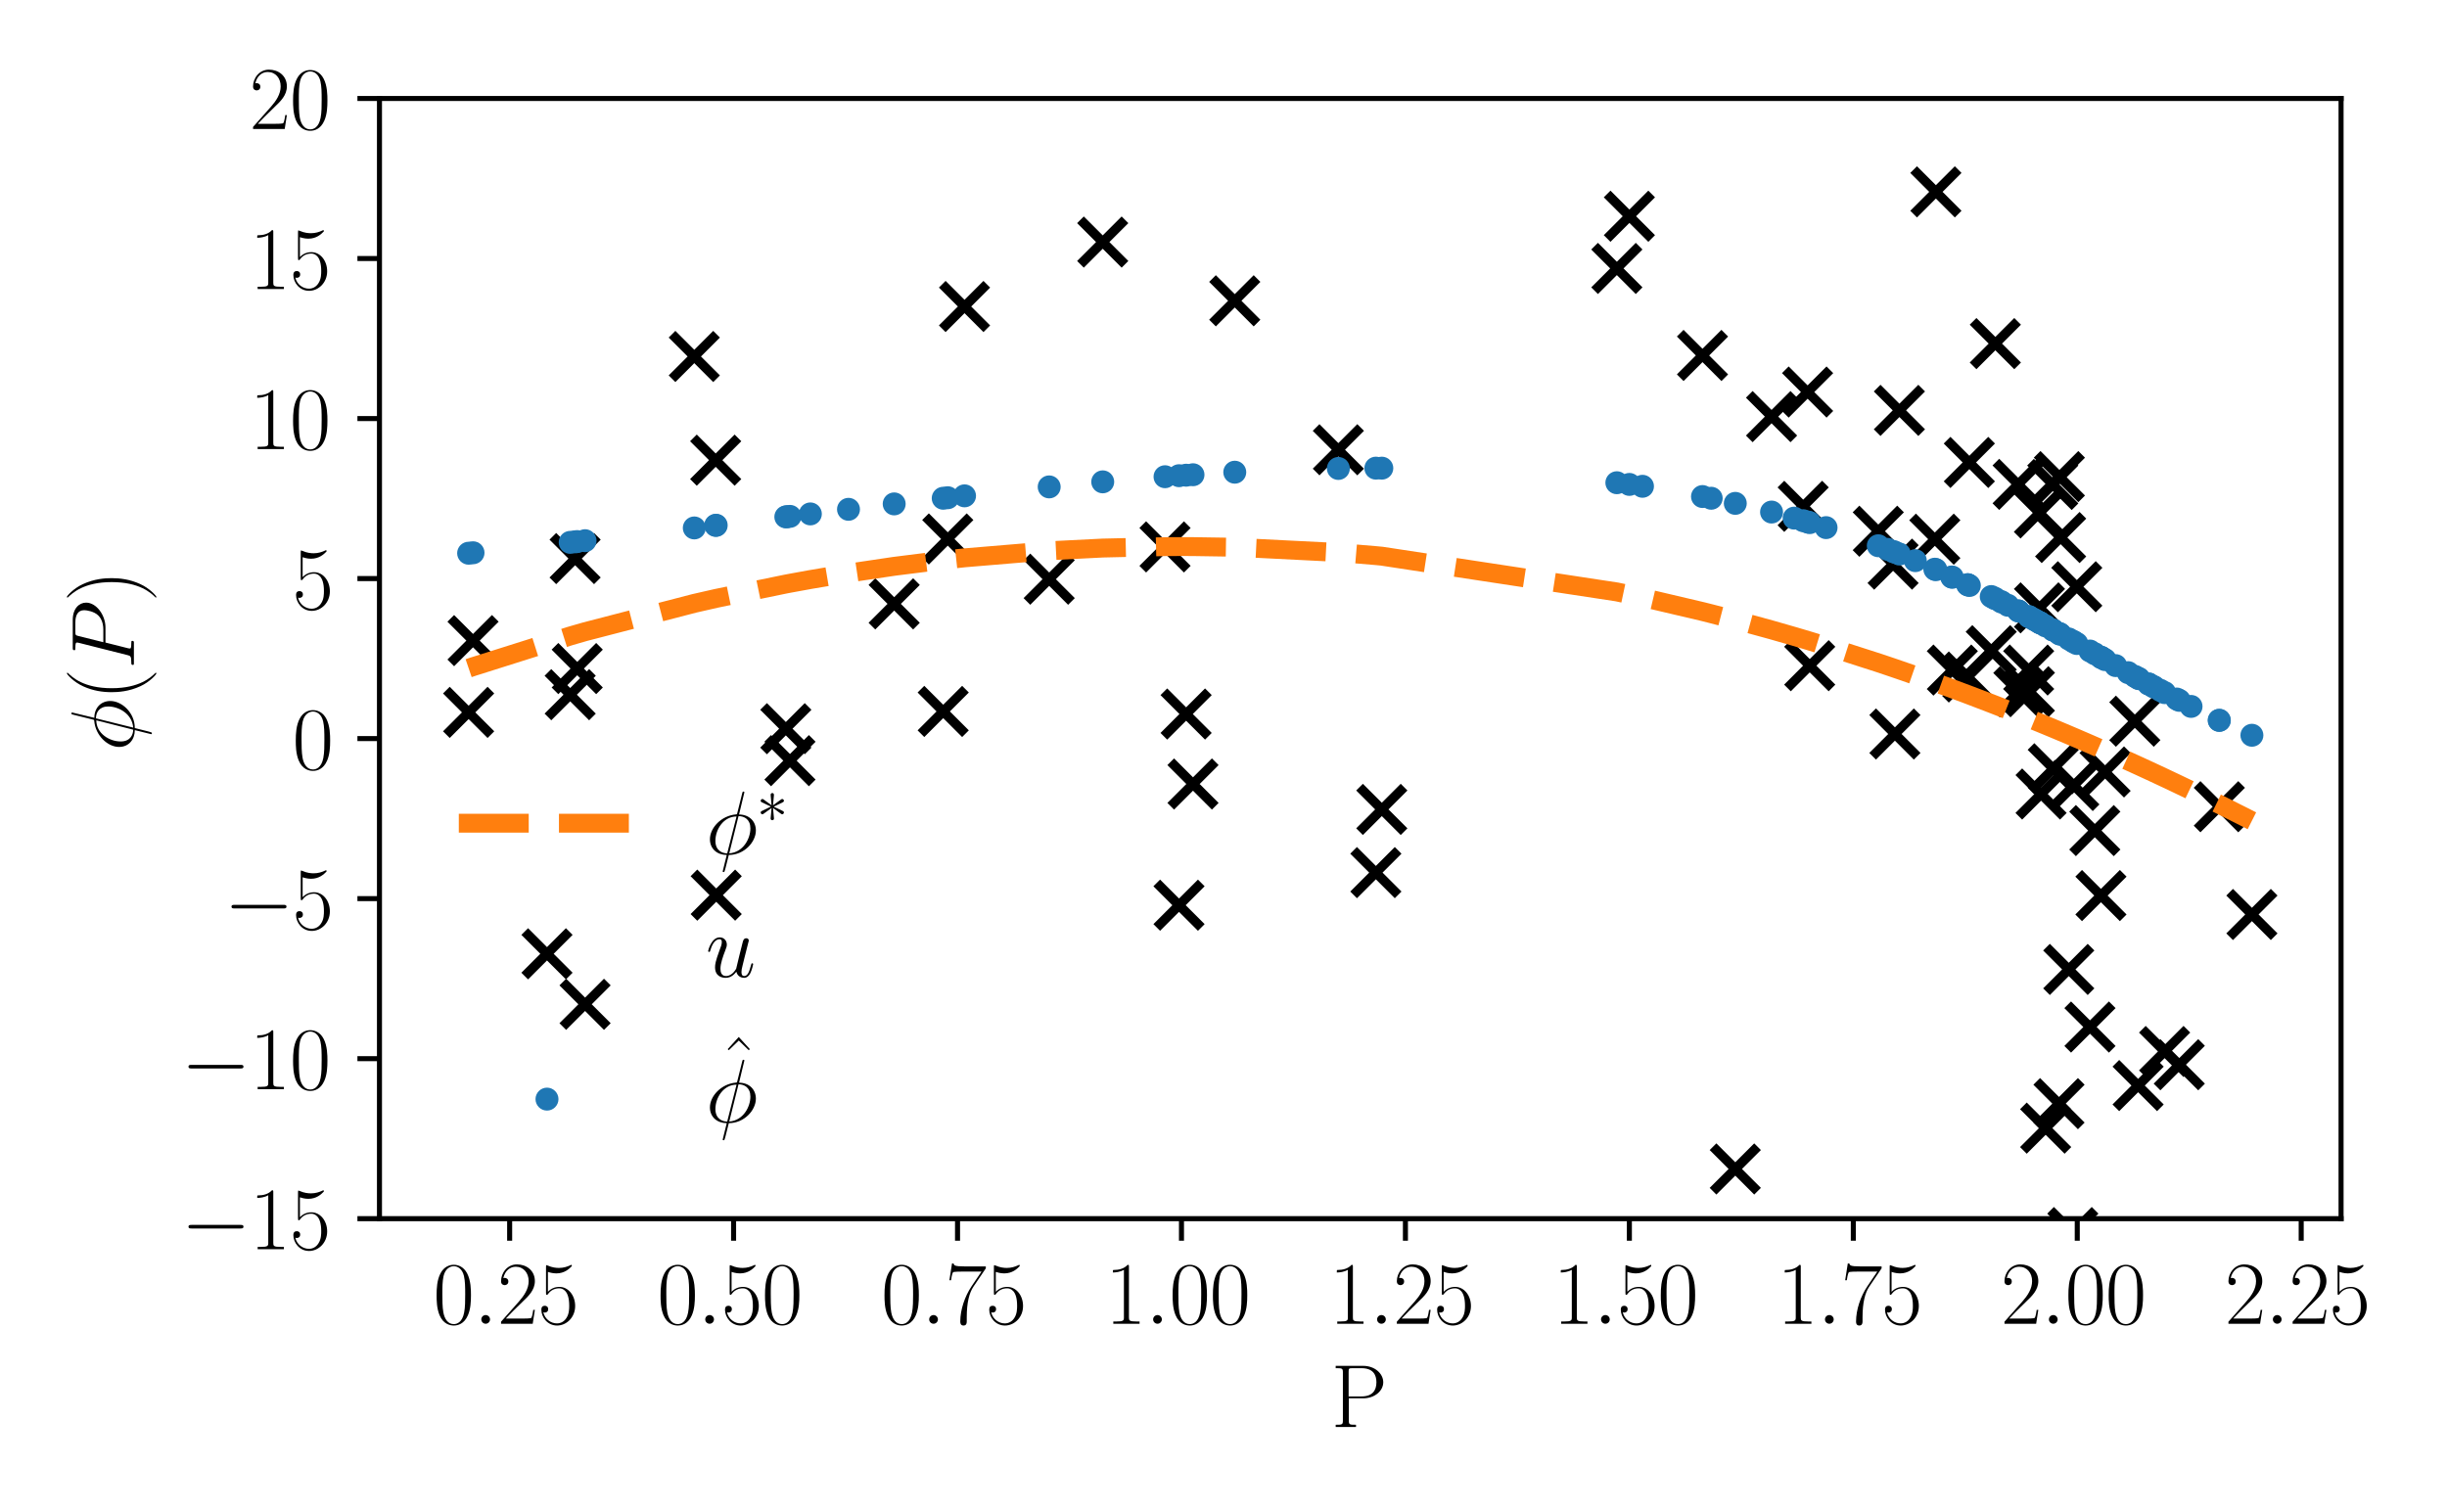 <?xml version="1.0" encoding="utf-8" standalone="no"?>
<!DOCTYPE svg PUBLIC "-//W3C//DTD SVG 1.1//EN"
  "http://www.w3.org/Graphics/SVG/1.1/DTD/svg11.dtd">
<svg xmlns:xlink="http://www.w3.org/1999/xlink" width="388.543pt" height="240.133pt" viewBox="0 0 388.543 240.133" xmlns="http://www.w3.org/2000/svg" version="1.1">
 <defs>
  <style type="text/css">*{stroke-linejoin: round; stroke-linecap: butt}</style>
 </defs>
 <g id="figure_1">
  <g id="patch_1">
   <path d="M 0 240.133 
L 388.543 240.133 
L 388.543 0 
L 0 0 
z
" style="fill: #ffffff"/>
  </g>
  <g id="axes_1">
   <g id="patch_2">
    <path d="M 60.253 193.537 
L 371.722 193.537 
L 371.722 15.643 
L 60.253 15.643 
z
" style="fill: #ffffff"/>
   </g>
   <g id="PathCollection_1">
    <defs>
     <path id="m0de2c597bb" d="M -3.536 3.536 
L 3.536 -3.536 
M -3.536 -3.536 
L 3.536 3.536 
" style="stroke: #000000; stroke-width: 1.5"/>
    </defs>
    <g clip-path="url(#pc629d5069a)">
     <use xlink:href="#m0de2c597bb" x="74.411" y="113.133" style="stroke: #000000; stroke-width: 1.5"/>
     <use xlink:href="#m0de2c597bb" x="75.11" y="101.738" style="stroke: #000000; stroke-width: 1.5"/>
     <use xlink:href="#m0de2c597bb" x="91.655" y="106.176" style="stroke: #000000; stroke-width: 1.5"/>
     <use xlink:href="#m0de2c597bb" x="92.899" y="159.492" style="stroke: #000000; stroke-width: 1.5"/>
     <use xlink:href="#m0de2c597bb" x="90.538" y="110.322" style="stroke: #000000; stroke-width: 1.5"/>
     <use xlink:href="#m0de2c597bb" x="91.319" y="88.706" style="stroke: #000000; stroke-width: 1.5"/>
     <use xlink:href="#m0de2c597bb" x="113.721" y="142.157" style="stroke: #000000; stroke-width: 1.5"/>
     <use xlink:href="#m0de2c597bb" x="110.242" y="56.611" style="stroke: #000000; stroke-width: 1.5"/>
     <use xlink:href="#m0de2c597bb" x="113.639" y="73.077" style="stroke: #000000; stroke-width: 1.5"/>
     <use xlink:href="#m0de2c597bb" x="124.776" y="115.725" style="stroke: #000000; stroke-width: 1.5"/>
     <use xlink:href="#m0de2c597bb" x="125.435" y="120.801" style="stroke: #000000; stroke-width: 1.5"/>
     <use xlink:href="#m0de2c597bb" x="125.266" y="-1" style="stroke: #000000; stroke-width: 1.5"/>
     <use xlink:href="#m0de2c597bb" x="128.942" y="-1" style="stroke: #000000; stroke-width: 1.5"/>
     <use xlink:href="#m0de2c597bb" x="134.727" y="333.674" style="stroke: #000000; stroke-width: 1.5"/>
     <use xlink:href="#m0de2c597bb" x="128.683" y="-1" style="stroke: #000000; stroke-width: 1.5"/>
     <use xlink:href="#m0de2c597bb" x="128.756" y="-1" style="stroke: #000000; stroke-width: 1.5"/>
     <use xlink:href="#m0de2c597bb" x="141.982" y="95.901" style="stroke: #000000; stroke-width: 1.5"/>
     <use xlink:href="#m0de2c597bb" x="149.766" y="112.981" style="stroke: #000000; stroke-width: 1.5"/>
     <use xlink:href="#m0de2c597bb" x="150.491" y="85.592" style="stroke: #000000; stroke-width: 1.5"/>
     <use xlink:href="#m0de2c597bb" x="153.152" y="48.676" style="stroke: #000000; stroke-width: 1.5"/>
     <use xlink:href="#m0de2c597bb" x="166.594" y="91.982" style="stroke: #000000; stroke-width: 1.5"/>
     <use xlink:href="#m0de2c597bb" x="175.095" y="38.442" style="stroke: #000000; stroke-width: 1.5"/>
     <use xlink:href="#m0de2c597bb" x="188.336" y="113.394" style="stroke: #000000; stroke-width: 1.5"/>
     <use xlink:href="#m0de2c597bb" x="189.428" y="124.509" style="stroke: #000000; stroke-width: 1.5"/>
     <use xlink:href="#m0de2c597bb" x="187.208" y="143.753" style="stroke: #000000; stroke-width: 1.5"/>
     <use xlink:href="#m0de2c597bb" x="184.987" y="86.854" style="stroke: #000000; stroke-width: 1.5"/>
     <use xlink:href="#m0de2c597bb" x="196.061" y="47.77" style="stroke: #000000; stroke-width: 1.5"/>
     <use xlink:href="#m0de2c597bb" x="219.409" y="128.542" style="stroke: #000000; stroke-width: 1.5"/>
     <use xlink:href="#m0de2c597bb" x="218.465" y="138.579" style="stroke: #000000; stroke-width: 1.5"/>
     <use xlink:href="#m0de2c597bb" x="212.509" y="71.426" style="stroke: #000000; stroke-width: 1.5"/>
     <use xlink:href="#m0de2c597bb" x="258.721" y="34.341" style="stroke: #000000; stroke-width: 1.5"/>
     <use xlink:href="#m0de2c597bb" x="270.328" y="56.449" style="stroke: #000000; stroke-width: 1.5"/>
     <use xlink:href="#m0de2c597bb" x="287.356" y="105.72" style="stroke: #000000; stroke-width: 1.5"/>
     <use xlink:href="#m0de2c597bb" x="289.948" y="414.053" style="stroke: #000000; stroke-width: 1.5"/>
     <use xlink:href="#m0de2c597bb" x="256.73" y="42.63" style="stroke: #000000; stroke-width: 1.5"/>
     <use xlink:href="#m0de2c597bb" x="275.535" y="185.642" style="stroke: #000000; stroke-width: 1.5"/>
     <use xlink:href="#m0de2c597bb" x="271.944" y="-1" style="stroke: #000000; stroke-width: 1.5"/>
     <use xlink:href="#m0de2c597bb" x="273.611" y="-1" style="stroke: #000000; stroke-width: 1.5"/>
     <use xlink:href="#m0de2c597bb" x="286.315" y="80.412" style="stroke: #000000; stroke-width: 1.5"/>
     <use xlink:href="#m0de2c597bb" x="299.734" y="249.977" style="stroke: #000000; stroke-width: 1.5"/>
     <use xlink:href="#m0de2c597bb" x="284.882" y="332.442" style="stroke: #000000; stroke-width: 1.5"/>
     <use xlink:href="#m0de2c597bb" x="268.806" y="-1" style="stroke: #000000; stroke-width: 1.5"/>
     <use xlink:href="#m0de2c597bb" x="286.546" y="-1" style="stroke: #000000; stroke-width: 1.5"/>
     <use xlink:href="#m0de2c597bb" x="300.59" y="89.589" style="stroke: #000000; stroke-width: 1.5"/>
     <use xlink:href="#m0de2c597bb" x="309.894" y="457.967" style="stroke: #000000; stroke-width: 1.5"/>
     <use xlink:href="#m0de2c597bb" x="281.294" y="66.162" style="stroke: #000000; stroke-width: 1.5"/>
     <use xlink:href="#m0de2c597bb" x="287.018" y="62.26" style="stroke: #000000; stroke-width: 1.5"/>
     <use xlink:href="#m0de2c597bb" x="300.879" y="116.566" style="stroke: #000000; stroke-width: 1.5"/>
     <use xlink:href="#m0de2c597bb" x="301.595" y="65.172" style="stroke: #000000; stroke-width: 1.5"/>
     <use xlink:href="#m0de2c597bb" x="320.558" y="109.874" style="stroke: #000000; stroke-width: 1.5"/>
     <use xlink:href="#m0de2c597bb" x="324.089" y="126.095" style="stroke: #000000; stroke-width: 1.5"/>
     <use xlink:href="#m0de2c597bb" x="322.119" y="106.405" style="stroke: #000000; stroke-width: 1.5"/>
     <use xlink:href="#m0de2c597bb" x="329.13" y="195.742" style="stroke: #000000; stroke-width: 1.5"/>
     <use xlink:href="#m0de2c597bb" x="326.935" y="175.269" style="stroke: #000000; stroke-width: 1.5"/>
     <use xlink:href="#m0de2c597bb" x="320.445" y="76.923" style="stroke: #000000; stroke-width: 1.5"/>
     <use xlink:href="#m0de2c597bb" x="323.835" y="96.533" style="stroke: #000000; stroke-width: 1.5"/>
     <use xlink:href="#m0de2c597bb" x="341.848" y="733.014" style="stroke: #000000; stroke-width: 1.5"/>
     <use xlink:href="#m0de2c597bb" x="307.387" y="30.469" style="stroke: #000000; stroke-width: 1.5"/>
     <use xlink:href="#m0de2c597bb" x="338.974" y="114.535" style="stroke: #000000; stroke-width: 1.5"/>
     <use xlink:href="#m0de2c597bb" x="341.216" y="241.714" style="stroke: #000000; stroke-width: 1.5"/>
     <use xlink:href="#m0de2c597bb" x="334.252" y="122.593" style="stroke: #000000; stroke-width: 1.5"/>
     <use xlink:href="#m0de2c597bb" x="332.622" y="131.904" style="stroke: #000000; stroke-width: 1.5"/>
     <use xlink:href="#m0de2c597bb" x="329.76" y="93.178" style="stroke: #000000; stroke-width: 1.5"/>
     <use xlink:href="#m0de2c597bb" x="333.81" y="395.576" style="stroke: #000000; stroke-width: 1.5"/>
     <use xlink:href="#m0de2c597bb" x="326.023" y="122.085" style="stroke: #000000; stroke-width: 1.5"/>
     <use xlink:href="#m0de2c597bb" x="324.817" y="179.157" style="stroke: #000000; stroke-width: 1.5"/>
     <use xlink:href="#m0de2c597bb" x="312.699" y="73.441" style="stroke: #000000; stroke-width: 1.5"/>
     <use xlink:href="#m0de2c597bb" x="333.562" y="292.959" style="stroke: #000000; stroke-width: 1.5"/>
     <use xlink:href="#m0de2c597bb" x="329.492" y="-1" style="stroke: #000000; stroke-width: 1.5"/>
     <use xlink:href="#m0de2c597bb" x="339.254" y="-1" style="stroke: #000000; stroke-width: 1.5"/>
     <use xlink:href="#m0de2c597bb" x="343.706" y="166.985" style="stroke: #000000; stroke-width: 1.5"/>
     <use xlink:href="#m0de2c597bb" x="331.145" y="-1" style="stroke: #000000; stroke-width: 1.5"/>
     <use xlink:href="#m0de2c597bb" x="327.896" y="-1" style="stroke: #000000; stroke-width: 1.5"/>
     <use xlink:href="#m0de2c597bb" x="342.095" y="311.152" style="stroke: #000000; stroke-width: 1.5"/>
     <use xlink:href="#m0de2c597bb" x="326.543" y="-1" style="stroke: #000000; stroke-width: 1.5"/>
     <use xlink:href="#m0de2c597bb" x="324.671" y="-1" style="stroke: #000000; stroke-width: 1.5"/>
     <use xlink:href="#m0de2c597bb" x="335.93" y="245.545" style="stroke: #000000; stroke-width: 1.5"/>
     <use xlink:href="#m0de2c597bb" x="307.218" y="85.628" style="stroke: #000000; stroke-width: 1.5"/>
     <use xlink:href="#m0de2c597bb" x="328.487" y="153.954" style="stroke: #000000; stroke-width: 1.5"/>
     <use xlink:href="#m0de2c597bb" x="316.177" y="103.336" style="stroke: #000000; stroke-width: 1.5"/>
     <use xlink:href="#m0de2c597bb" x="325.944" y="76.938" style="stroke: #000000; stroke-width: 1.5"/>
     <use xlink:href="#m0de2c597bb" x="339.497" y="172.396" style="stroke: #000000; stroke-width: 1.5"/>
     <use xlink:href="#m0de2c597bb" x="329.184" y="-1" style="stroke: #000000; stroke-width: 1.5"/>
     <use xlink:href="#m0de2c597bb" x="328.922" y="-1" style="stroke: #000000; stroke-width: 1.5"/>
     <use xlink:href="#m0de2c597bb" x="352.37" y="402.61" style="stroke: #000000; stroke-width: 1.5"/>
     <use xlink:href="#m0de2c597bb" x="312.448" y="107.514" style="stroke: #000000; stroke-width: 1.5"/>
     <use xlink:href="#m0de2c597bb" x="316.828" y="54.569" style="stroke: #000000; stroke-width: 1.5"/>
     <use xlink:href="#m0de2c597bb" x="339.648" y="268.655" style="stroke: #000000; stroke-width: 1.5"/>
     <use xlink:href="#m0de2c597bb" x="309.999" y="106.413" style="stroke: #000000; stroke-width: 1.5"/>
     <use xlink:href="#m0de2c597bb" x="310.711" y="-1" style="stroke: #000000; stroke-width: 1.5"/>
     <use xlink:href="#m0de2c597bb" x="326.075" y="-1" style="stroke: #000000; stroke-width: 1.5"/>
     <use xlink:href="#m0de2c597bb" x="333.595" y="142.224" style="stroke: #000000; stroke-width: 1.5"/>
     <use xlink:href="#m0de2c597bb" x="323.829" y="81.459" style="stroke: #000000; stroke-width: 1.5"/>
     <use xlink:href="#m0de2c597bb" x="331.853" y="163.104" style="stroke: #000000; stroke-width: 1.5"/>
     <use xlink:href="#m0de2c597bb" x="329.289" y="124.743" style="stroke: #000000; stroke-width: 1.5"/>
     <use xlink:href="#m0de2c597bb" x="326.997" y="75.69" style="stroke: #000000; stroke-width: 1.5"/>
     <use xlink:href="#m0de2c597bb" x="345.626" y="260.205" style="stroke: #000000; stroke-width: 1.5"/>
     <use xlink:href="#m0de2c597bb" x="320.227" y="-1" style="stroke: #000000; stroke-width: 1.5"/>
     <use xlink:href="#m0de2c597bb" x="321.485" y="-1" style="stroke: #000000; stroke-width: 1.5"/>
     <use xlink:href="#m0de2c597bb" x="346.034" y="169.087" style="stroke: #000000; stroke-width: 1.5"/>
     <use xlink:href="#m0de2c597bb" x="327.193" y="85.363" style="stroke: #000000; stroke-width: 1.5"/>
     <use xlink:href="#m0de2c597bb" x="330.043" y="-1" style="stroke: #000000; stroke-width: 1.5"/>
     <use xlink:href="#m0de2c597bb" x="350.52" y="-1" style="stroke: #000000; stroke-width: 1.5"/>
     <use xlink:href="#m0de2c597bb" x="357.565" y="145.227" style="stroke: #000000; stroke-width: 1.5"/>
     <use xlink:href="#m0de2c597bb" x="341.151" y="229.939" style="stroke: #000000; stroke-width: 1.5"/>
     <use xlink:href="#m0de2c597bb" x="322.238" y="109.85" style="stroke: #000000; stroke-width: 1.5"/>
     <use xlink:href="#m0de2c597bb" x="322.35" y="-1" style="stroke: #000000; stroke-width: 1.5"/>
     <use xlink:href="#m0de2c597bb" x="348.82" y="-1" style="stroke: #000000; stroke-width: 1.5"/>
     <use xlink:href="#m0de2c597bb" x="352.396" y="128.116" style="stroke: #000000; stroke-width: 1.5"/>
     <use xlink:href="#m0de2c597bb" x="343.01" y="197.29" style="stroke: #000000; stroke-width: 1.5"/>
     <use xlink:href="#m0de2c597bb" x="298.239" y="84.365" style="stroke: #000000; stroke-width: 1.5"/>
    </g>
   </g>
   <g id="PathCollection_2">
    <defs>
     <path id="m7c97a05c47" d="M 0 1.323 
C 0.351 1.323 0.687 1.183 0.935 0.935 
C 1.183 0.687 1.323 0.351 1.323 0 
C 1.323 -0.351 1.183 -0.687 0.935 -0.935 
C 0.687 -1.183 0.351 -1.323 0 -1.323 
C -0.351 -1.323 -0.687 -1.183 -0.935 -0.935 
C -1.183 -0.687 -1.323 -0.351 -1.323 0 
C -1.323 0.351 -1.183 0.687 -0.935 0.935 
C -0.687 1.183 -0.351 1.323 0 1.323 
z
" style="stroke: #1f77b4"/>
    </defs>
    <g clip-path="url(#pc629d5069a)">
     <use xlink:href="#m7c97a05c47" x="74.411" y="87.856" style="fill: #1f77b4; stroke: #1f77b4"/>
     <use xlink:href="#m7c97a05c47" x="75.11" y="87.785" style="fill: #1f77b4; stroke: #1f77b4"/>
     <use xlink:href="#m7c97a05c47" x="91.655" y="86.007" style="fill: #1f77b4; stroke: #1f77b4"/>
     <use xlink:href="#m7c97a05c47" x="92.899" y="85.867" style="fill: #1f77b4; stroke: #1f77b4"/>
     <use xlink:href="#m7c97a05c47" x="90.538" y="86.132" style="fill: #1f77b4; stroke: #1f77b4"/>
     <use xlink:href="#m7c97a05c47" x="91.319" y="86.045" style="fill: #1f77b4; stroke: #1f77b4"/>
     <use xlink:href="#m7c97a05c47" x="113.721" y="83.423" style="fill: #1f77b4; stroke: #1f77b4"/>
     <use xlink:href="#m7c97a05c47" x="110.242" y="83.841" style="fill: #1f77b4; stroke: #1f77b4"/>
     <use xlink:href="#m7c97a05c47" x="113.639" y="83.433" style="fill: #1f77b4; stroke: #1f77b4"/>
     <use xlink:href="#m7c97a05c47" x="124.776" y="82.086" style="fill: #1f77b4; stroke: #1f77b4"/>
     <use xlink:href="#m7c97a05c47" x="125.435" y="82.006" style="fill: #1f77b4; stroke: #1f77b4"/>
     <use xlink:href="#m7c97a05c47" x="124.945" y="82.065" style="fill: #1f77b4; stroke: #1f77b4"/>
     <use xlink:href="#m7c97a05c47" x="134.727" y="80.885" style="fill: #1f77b4; stroke: #1f77b4"/>
     <use xlink:href="#m7c97a05c47" x="128.672" y="81.614" style="fill: #1f77b4; stroke: #1f77b4"/>
     <use xlink:href="#m7c97a05c47" x="141.982" y="80.024" style="fill: #1f77b4; stroke: #1f77b4"/>
     <use xlink:href="#m7c97a05c47" x="149.766" y="79.126" style="fill: #1f77b4; stroke: #1f77b4"/>
     <use xlink:href="#m7c97a05c47" x="150.491" y="79.044" style="fill: #1f77b4; stroke: #1f77b4"/>
     <use xlink:href="#m7c97a05c47" x="153.152" y="78.745" style="fill: #1f77b4; stroke: #1f77b4"/>
     <use xlink:href="#m7c97a05c47" x="166.594" y="77.324" style="fill: #1f77b4; stroke: #1f77b4"/>
     <use xlink:href="#m7c97a05c47" x="175.095" y="76.521" style="fill: #1f77b4; stroke: #1f77b4"/>
     <use xlink:href="#m7c97a05c47" x="188.336" y="75.467" style="fill: #1f77b4; stroke: #1f77b4"/>
     <use xlink:href="#m7c97a05c47" x="189.428" y="75.393" style="fill: #1f77b4; stroke: #1f77b4"/>
     <use xlink:href="#m7c97a05c47" x="187.208" y="75.546" style="fill: #1f77b4; stroke: #1f77b4"/>
     <use xlink:href="#m7c97a05c47" x="184.987" y="75.708" style="fill: #1f77b4; stroke: #1f77b4"/>
     <use xlink:href="#m7c97a05c47" x="196.061" y="74.99" style="fill: #1f77b4; stroke: #1f77b4"/>
     <use xlink:href="#m7c97a05c47" x="219.409" y="74.347" style="fill: #1f77b4; stroke: #1f77b4"/>
     <use xlink:href="#m7c97a05c47" x="218.465" y="74.346" style="fill: #1f77b4; stroke: #1f77b4"/>
     <use xlink:href="#m7c97a05c47" x="212.509" y="74.397" style="fill: #1f77b4; stroke: #1f77b4"/>
     <use xlink:href="#m7c97a05c47" x="258.721" y="76.929" style="fill: #1f77b4; stroke: #1f77b4"/>
     <use xlink:href="#m7c97a05c47" x="270.328" y="78.854" style="fill: #1f77b4; stroke: #1f77b4"/>
     <use xlink:href="#m7c97a05c47" x="287.356" y="82.998" style="fill: #1f77b4; stroke: #1f77b4"/>
     <use xlink:href="#m7c97a05c47" x="289.948" y="83.792" style="fill: #1f77b4; stroke: #1f77b4"/>
     <use xlink:href="#m7c97a05c47" x="256.73" y="76.661" style="fill: #1f77b4; stroke: #1f77b4"/>
     <use xlink:href="#m7c97a05c47" x="275.535" y="79.939" style="fill: #1f77b4; stroke: #1f77b4"/>
     <use xlink:href="#m7c97a05c47" x="271.71" y="79.127" style="fill: #1f77b4; stroke: #1f77b4"/>
     <use xlink:href="#m7c97a05c47" x="286.315" y="82.692" style="fill: #1f77b4; stroke: #1f77b4"/>
     <use xlink:href="#m7c97a05c47" x="299.734" y="87.243" style="fill: #1f77b4; stroke: #1f77b4"/>
     <use xlink:href="#m7c97a05c47" x="284.882" y="82.283" style="fill: #1f77b4; stroke: #1f77b4"/>
     <use xlink:href="#m7c97a05c47" x="260.799" y="77.228" style="fill: #1f77b4; stroke: #1f77b4"/>
     <use xlink:href="#m7c97a05c47" x="300.59" y="87.581" style="fill: #1f77b4; stroke: #1f77b4"/>
     <use xlink:href="#m7c97a05c47" x="309.894" y="91.629" style="fill: #1f77b4; stroke: #1f77b4"/>
     <use xlink:href="#m7c97a05c47" x="281.294" y="81.319" style="fill: #1f77b4; stroke: #1f77b4"/>
     <use xlink:href="#m7c97a05c47" x="287.018" y="82.897" style="fill: #1f77b4; stroke: #1f77b4"/>
     <use xlink:href="#m7c97a05c47" x="300.879" y="87.697" style="fill: #1f77b4; stroke: #1f77b4"/>
     <use xlink:href="#m7c97a05c47" x="301.595" y="87.985" style="fill: #1f77b4; stroke: #1f77b4"/>
     <use xlink:href="#m7c97a05c47" x="320.558" y="97.057" style="fill: #1f77b4; stroke: #1f77b4"/>
     <use xlink:href="#m7c97a05c47" x="324.089" y="98.997" style="fill: #1f77b4; stroke: #1f77b4"/>
     <use xlink:href="#m7c97a05c47" x="322.119" y="97.908" style="fill: #1f77b4; stroke: #1f77b4"/>
     <use xlink:href="#m7c97a05c47" x="329.13" y="101.838" style="fill: #1f77b4; stroke: #1f77b4"/>
     <use xlink:href="#m7c97a05c47" x="326.935" y="100.594" style="fill: #1f77b4; stroke: #1f77b4"/>
     <use xlink:href="#m7c97a05c47" x="320.445" y="96.996" style="fill: #1f77b4; stroke: #1f77b4"/>
     <use xlink:href="#m7c97a05c47" x="323.835" y="98.856" style="fill: #1f77b4; stroke: #1f77b4"/>
     <use xlink:href="#m7c97a05c47" x="341.848" y="108.993" style="fill: #1f77b4; stroke: #1f77b4"/>
     <use xlink:href="#m7c97a05c47" x="307.387" y="90.47" style="fill: #1f77b4; stroke: #1f77b4"/>
     <use xlink:href="#m7c97a05c47" x="338.974" y="107.412" style="fill: #1f77b4; stroke: #1f77b4"/>
     <use xlink:href="#m7c97a05c47" x="341.216" y="108.648" style="fill: #1f77b4; stroke: #1f77b4"/>
     <use xlink:href="#m7c97a05c47" x="334.252" y="104.754" style="fill: #1f77b4; stroke: #1f77b4"/>
     <use xlink:href="#m7c97a05c47" x="332.622" y="103.827" style="fill: #1f77b4; stroke: #1f77b4"/>
     <use xlink:href="#m7c97a05c47" x="329.76" y="102.197" style="fill: #1f77b4; stroke: #1f77b4"/>
     <use xlink:href="#m7c97a05c47" x="333.81" y="104.503" style="fill: #1f77b4; stroke: #1f77b4"/>
     <use xlink:href="#m7c97a05c47" x="326.023" y="100.079" style="fill: #1f77b4; stroke: #1f77b4"/>
     <use xlink:href="#m7c97a05c47" x="324.817" y="99.403" style="fill: #1f77b4; stroke: #1f77b4"/>
     <use xlink:href="#m7c97a05c47" x="312.699" y="92.982" style="fill: #1f77b4; stroke: #1f77b4"/>
     <use xlink:href="#m7c97a05c47" x="333.562" y="104.362" style="fill: #1f77b4; stroke: #1f77b4"/>
     <use xlink:href="#m7c97a05c47" x="318.815" y="96.121" style="fill: #1f77b4; stroke: #1f77b4"/>
     <use xlink:href="#m7c97a05c47" x="343.706" y="109.995" style="fill: #1f77b4; stroke: #1f77b4"/>
     <use xlink:href="#m7c97a05c47" x="322.849" y="98.31" style="fill: #1f77b4; stroke: #1f77b4"/>
     <use xlink:href="#m7c97a05c47" x="342.095" y="109.127" style="fill: #1f77b4; stroke: #1f77b4"/>
     <use xlink:href="#m7c97a05c47" x="304.121" y="89.036" style="fill: #1f77b4; stroke: #1f77b4"/>
     <use xlink:href="#m7c97a05c47" x="335.93" y="105.704" style="fill: #1f77b4; stroke: #1f77b4"/>
     <use xlink:href="#m7c97a05c47" x="307.218" y="90.394" style="fill: #1f77b4; stroke: #1f77b4"/>
     <use xlink:href="#m7c97a05c47" x="328.487" y="101.473" style="fill: #1f77b4; stroke: #1f77b4"/>
     <use xlink:href="#m7c97a05c47" x="316.177" y="94.738" style="fill: #1f77b4; stroke: #1f77b4"/>
     <use xlink:href="#m7c97a05c47" x="325.944" y="100.035" style="fill: #1f77b4; stroke: #1f77b4"/>
     <use xlink:href="#m7c97a05c47" x="339.497" y="107.702" style="fill: #1f77b4; stroke: #1f77b4"/>
     <use xlink:href="#m7c97a05c47" x="317.91" y="95.642" style="fill: #1f77b4; stroke: #1f77b4"/>
     <use xlink:href="#m7c97a05c47" x="352.37" y="114.389" style="fill: #1f77b4; stroke: #1f77b4"/>
     <use xlink:href="#m7c97a05c47" x="312.448" y="92.858" style="fill: #1f77b4; stroke: #1f77b4"/>
     <use xlink:href="#m7c97a05c47" x="316.828" y="95.075" style="fill: #1f77b4; stroke: #1f77b4"/>
     <use xlink:href="#m7c97a05c47" x="339.648" y="107.785" style="fill: #1f77b4; stroke: #1f77b4"/>
     <use xlink:href="#m7c97a05c47" x="309.999" y="91.678" style="fill: #1f77b4; stroke: #1f77b4"/>
     <use xlink:href="#m7c97a05c47" x="312.435" y="92.852" style="fill: #1f77b4; stroke: #1f77b4"/>
     <use xlink:href="#m7c97a05c47" x="333.595" y="104.381" style="fill: #1f77b4; stroke: #1f77b4"/>
     <use xlink:href="#m7c97a05c47" x="323.829" y="98.853" style="fill: #1f77b4; stroke: #1f77b4"/>
     <use xlink:href="#m7c97a05c47" x="331.853" y="103.389" style="fill: #1f77b4; stroke: #1f77b4"/>
     <use xlink:href="#m7c97a05c47" x="329.289" y="101.928" style="fill: #1f77b4; stroke: #1f77b4"/>
     <use xlink:href="#m7c97a05c47" x="326.997" y="100.629" style="fill: #1f77b4; stroke: #1f77b4"/>
     <use xlink:href="#m7c97a05c47" x="345.626" y="111.01" style="fill: #1f77b4; stroke: #1f77b4"/>
     <use xlink:href="#m7c97a05c47" x="317.632" y="95.495" style="fill: #1f77b4; stroke: #1f77b4"/>
     <use xlink:href="#m7c97a05c47" x="346.034" y="111.223" style="fill: #1f77b4; stroke: #1f77b4"/>
     <use xlink:href="#m7c97a05c47" x="327.193" y="100.74" style="fill: #1f77b4; stroke: #1f77b4"/>
     <use xlink:href="#m7c97a05c47" x="337.917" y="106.822" style="fill: #1f77b4; stroke: #1f77b4"/>
     <use xlink:href="#m7c97a05c47" x="347.903" y="112.185" style="fill: #1f77b4; stroke: #1f77b4"/>
     <use xlink:href="#m7c97a05c47" x="357.565" y="116.766" style="fill: #1f77b4; stroke: #1f77b4"/>
     <use xlink:href="#m7c97a05c47" x="341.151" y="108.613" style="fill: #1f77b4; stroke: #1f77b4"/>
     <use xlink:href="#m7c97a05c47" x="322.238" y="97.973" style="fill: #1f77b4; stroke: #1f77b4"/>
     <use xlink:href="#m7c97a05c47" x="323.28" y="98.548" style="fill: #1f77b4; stroke: #1f77b4"/>
     <use xlink:href="#m7c97a05c47" x="352.396" y="114.402" style="fill: #1f77b4; stroke: #1f77b4"/>
     <use xlink:href="#m7c97a05c47" x="343.01" y="109.621" style="fill: #1f77b4; stroke: #1f77b4"/>
     <use xlink:href="#m7c97a05c47" x="298.239" y="86.668" style="fill: #1f77b4; stroke: #1f77b4"/>
     <use xlink:href="#m7c97a05c47" x="316.67" y="94.993" style="fill: #1f77b4; stroke: #1f77b4"/>
    </g>
   </g>
   <g id="matplotlib.axis_1">
    <g id="xtick_1">
     <g id="line2d_1">
      <defs>
       <path id="m8e0271fda7" d="M 0 0 
L 0 3.5 
" style="stroke: #000000; stroke-width: 0.8"/>
      </defs>
      <g>
       <use xlink:href="#m8e0271fda7" x="80.923" y="193.537" style="stroke: #000000; stroke-width: 0.8"/>
      </g>
     </g>
     <g id="text_1">
      <!-- $\mathdefault{0.25}$ -->
      <g transform="translate(68.784 210.223) scale(0.14 -0.14)">
       <defs>
        <path id="CMR17-30" d="M 2688 2025 
C 2688 2416 2682 3080 2413 3591 
C 2176 4039 1798 4198 1466 4198 
C 1158 4198 768 4058 525 3597 
C 269 3118 243 2524 243 2025 
C 243 1661 250 1106 448 619 
C 723 -39 1216 -128 1466 -128 
C 1760 -128 2208 -7 2470 600 
C 2662 1042 2688 1559 2688 2025 
z
M 1466 -26 
C 1056 -26 813 325 723 812 
C 653 1188 653 1738 653 2096 
C 653 2588 653 2997 736 3387 
C 858 3929 1216 4096 1466 4096 
C 1728 4096 2067 3923 2189 3400 
C 2272 3036 2278 2607 2278 2096 
C 2278 1680 2278 1169 2202 792 
C 2067 95 1690 -26 1466 -26 
z
" transform="scale(0.016)"/>
        <path id="CMMI12-3a" d="M 1178 307 
C 1178 492 1024 619 870 619 
C 685 619 557 466 557 313 
C 557 128 710 0 864 0 
C 1050 0 1178 153 1178 307 
z
" transform="scale(0.016)"/>
        <path id="CMR17-32" d="M 2669 989 
L 2554 989 
C 2490 536 2438 459 2413 420 
C 2381 369 1920 369 1830 369 
L 602 369 
C 832 619 1280 1072 1824 1597 
C 2214 1967 2669 2402 2669 3035 
C 2669 3790 2067 4224 1395 4224 
C 691 4224 262 3604 262 3030 
C 262 2780 448 2748 525 2748 
C 589 2748 781 2787 781 3010 
C 781 3207 614 3264 525 3264 
C 486 3264 448 3258 422 3245 
C 544 3790 915 4058 1306 4058 
C 1862 4058 2227 3617 2227 3035 
C 2227 2479 1901 2000 1536 1584 
L 262 146 
L 262 0 
L 2515 0 
L 2669 989 
z
" transform="scale(0.016)"/>
        <path id="CMR17-35" d="M 730 3692 
C 794 3666 1056 3584 1325 3584 
C 1920 3584 2246 3911 2432 4100 
C 2432 4157 2432 4192 2394 4192 
C 2387 4192 2374 4192 2323 4163 
C 2099 4058 1837 3973 1517 3973 
C 1325 3973 1037 3999 723 4139 
C 653 4171 640 4171 634 4171 
C 602 4171 595 4164 595 4037 
L 595 2203 
C 595 2089 595 2057 659 2057 
C 691 2057 704 2070 736 2114 
C 941 2401 1222 2522 1542 2522 
C 1766 2522 2246 2382 2246 1289 
C 2246 1085 2246 715 2054 421 
C 1894 159 1645 25 1370 25 
C 947 25 518 320 403 814 
C 429 807 480 795 506 795 
C 589 795 749 840 749 1038 
C 749 1210 627 1280 506 1280 
C 358 1280 262 1190 262 1011 
C 262 454 704 -128 1382 -128 
C 2042 -128 2669 440 2669 1264 
C 2669 2030 2170 2624 1549 2624 
C 1222 2624 947 2503 730 2274 
L 730 3692 
z
" transform="scale(0.016)"/>
       </defs>
       <use xlink:href="#CMR17-30" transform="scale(0.996)"/>
       <use xlink:href="#CMMI12-3a" transform="translate(45.69 0) scale(0.996)"/>
       <use xlink:href="#CMR17-32" transform="translate(72.788 0) scale(0.996)"/>
       <use xlink:href="#CMR17-35" transform="translate(118.478 0) scale(0.996)"/>
      </g>
     </g>
    </g>
    <g id="xtick_2">
     <g id="line2d_2">
      <g>
       <use xlink:href="#m8e0271fda7" x="116.482" y="193.537" style="stroke: #000000; stroke-width: 0.8"/>
      </g>
     </g>
     <g id="text_2">
      <!-- $\mathdefault{0.50}$ -->
      <g transform="translate(104.342 210.223) scale(0.14 -0.14)">
       <use xlink:href="#CMR17-30" transform="scale(0.996)"/>
       <use xlink:href="#CMMI12-3a" transform="translate(45.69 0) scale(0.996)"/>
       <use xlink:href="#CMR17-35" transform="translate(72.788 0) scale(0.996)"/>
       <use xlink:href="#CMR17-30" transform="translate(118.478 0) scale(0.996)"/>
      </g>
     </g>
    </g>
    <g id="xtick_3">
     <g id="line2d_3">
      <g>
       <use xlink:href="#m8e0271fda7" x="152.041" y="193.537" style="stroke: #000000; stroke-width: 0.8"/>
      </g>
     </g>
     <g id="text_3">
      <!-- $\mathdefault{0.75}$ -->
      <g transform="translate(139.901 210.223) scale(0.14 -0.14)">
       <defs>
        <path id="CMR17-37" d="M 2886 3941 
L 2886 4081 
L 1382 4081 
C 634 4081 621 4165 595 4288 
L 480 4288 
L 294 3094 
L 410 3094 
C 429 3215 474 3540 550 3661 
C 589 3712 1062 3712 1171 3712 
L 2579 3712 
L 1869 2661 
C 1395 1954 1069 999 1069 165 
C 1069 89 1069 -128 1299 -128 
C 1530 -128 1530 89 1530 171 
L 1530 465 
C 1530 1508 1709 2196 2003 2636 
L 2886 3941 
z
" transform="scale(0.016)"/>
       </defs>
       <use xlink:href="#CMR17-30" transform="scale(0.996)"/>
       <use xlink:href="#CMMI12-3a" transform="translate(45.69 0) scale(0.996)"/>
       <use xlink:href="#CMR17-37" transform="translate(72.788 0) scale(0.996)"/>
       <use xlink:href="#CMR17-35" transform="translate(118.478 0) scale(0.996)"/>
      </g>
     </g>
    </g>
    <g id="xtick_4">
     <g id="line2d_4">
      <g>
       <use xlink:href="#m8e0271fda7" x="187.599" y="193.537" style="stroke: #000000; stroke-width: 0.8"/>
      </g>
     </g>
     <g id="text_4">
      <!-- $\mathdefault{1.00}$ -->
      <g transform="translate(175.46 210.223) scale(0.14 -0.14)">
       <defs>
        <path id="CMR17-31" d="M 1702 4058 
C 1702 4192 1696 4192 1606 4192 
C 1357 3916 979 3827 621 3827 
C 602 3827 570 3827 563 3808 
C 557 3795 557 3782 557 3648 
C 755 3648 1088 3686 1344 3839 
L 1344 461 
C 1344 236 1331 160 781 160 
L 589 160 
L 589 0 
C 896 0 1216 0 1523 0 
C 1830 0 2150 0 2458 0 
L 2458 160 
L 2266 160 
C 1715 160 1702 230 1702 458 
L 1702 4058 
z
" transform="scale(0.016)"/>
       </defs>
       <use xlink:href="#CMR17-31" transform="scale(0.996)"/>
       <use xlink:href="#CMMI12-3a" transform="translate(45.69 0) scale(0.996)"/>
       <use xlink:href="#CMR17-30" transform="translate(72.788 0) scale(0.996)"/>
       <use xlink:href="#CMR17-30" transform="translate(118.478 0) scale(0.996)"/>
      </g>
     </g>
    </g>
    <g id="xtick_5">
     <g id="line2d_5">
      <g>
       <use xlink:href="#m8e0271fda7" x="223.158" y="193.537" style="stroke: #000000; stroke-width: 0.8"/>
      </g>
     </g>
     <g id="text_5">
      <!-- $\mathdefault{1.25}$ -->
      <g transform="translate(211.019 210.223) scale(0.14 -0.14)">
       <use xlink:href="#CMR17-31" transform="scale(0.996)"/>
       <use xlink:href="#CMMI12-3a" transform="translate(45.69 0) scale(0.996)"/>
       <use xlink:href="#CMR17-32" transform="translate(72.788 0) scale(0.996)"/>
       <use xlink:href="#CMR17-35" transform="translate(118.478 0) scale(0.996)"/>
      </g>
     </g>
    </g>
    <g id="xtick_6">
     <g id="line2d_6">
      <g>
       <use xlink:href="#m8e0271fda7" x="258.717" y="193.537" style="stroke: #000000; stroke-width: 0.8"/>
      </g>
     </g>
     <g id="text_6">
      <!-- $\mathdefault{1.50}$ -->
      <g transform="translate(246.577 210.223) scale(0.14 -0.14)">
       <use xlink:href="#CMR17-31" transform="scale(0.996)"/>
       <use xlink:href="#CMMI12-3a" transform="translate(45.69 0) scale(0.996)"/>
       <use xlink:href="#CMR17-35" transform="translate(72.788 0) scale(0.996)"/>
       <use xlink:href="#CMR17-30" transform="translate(118.478 0) scale(0.996)"/>
      </g>
     </g>
    </g>
    <g id="xtick_7">
     <g id="line2d_7">
      <g>
       <use xlink:href="#m8e0271fda7" x="294.276" y="193.537" style="stroke: #000000; stroke-width: 0.8"/>
      </g>
     </g>
     <g id="text_7">
      <!-- $\mathdefault{1.75}$ -->
      <g transform="translate(282.136 210.223) scale(0.14 -0.14)">
       <use xlink:href="#CMR17-31" transform="scale(0.996)"/>
       <use xlink:href="#CMMI12-3a" transform="translate(45.69 0) scale(0.996)"/>
       <use xlink:href="#CMR17-37" transform="translate(72.788 0) scale(0.996)"/>
       <use xlink:href="#CMR17-35" transform="translate(118.478 0) scale(0.996)"/>
      </g>
     </g>
    </g>
    <g id="xtick_8">
     <g id="line2d_8">
      <g>
       <use xlink:href="#m8e0271fda7" x="329.834" y="193.537" style="stroke: #000000; stroke-width: 0.8"/>
      </g>
     </g>
     <g id="text_8">
      <!-- $\mathdefault{2.00}$ -->
      <g transform="translate(317.695 210.223) scale(0.14 -0.14)">
       <use xlink:href="#CMR17-32" transform="scale(0.996)"/>
       <use xlink:href="#CMMI12-3a" transform="translate(45.69 0) scale(0.996)"/>
       <use xlink:href="#CMR17-30" transform="translate(72.788 0) scale(0.996)"/>
       <use xlink:href="#CMR17-30" transform="translate(118.478 0) scale(0.996)"/>
      </g>
     </g>
    </g>
    <g id="xtick_9">
     <g id="line2d_9">
      <g>
       <use xlink:href="#m8e0271fda7" x="365.393" y="193.537" style="stroke: #000000; stroke-width: 0.8"/>
      </g>
     </g>
     <g id="text_9">
      <!-- $\mathdefault{2.25}$ -->
      <g transform="translate(353.254 210.223) scale(0.14 -0.14)">
       <use xlink:href="#CMR17-32" transform="scale(0.996)"/>
       <use xlink:href="#CMMI12-3a" transform="translate(45.69 0) scale(0.996)"/>
       <use xlink:href="#CMR17-32" transform="translate(72.788 0) scale(0.996)"/>
       <use xlink:href="#CMR17-35" transform="translate(118.478 0) scale(0.996)"/>
      </g>
     </g>
    </g>
    <g id="text_10">
     <!-- P -->
     <g transform="translate(211.342 226.621) scale(0.14 -0.14)">
      <defs>
       <path id="CMR17-50" d="M 1267 2042 
L 2291 2042 
C 3117 2042 3718 2578 3718 3184 
C 3718 3791 3130 4352 2291 4352 
L 333 4352 
L 333 4186 
C 774 4186 845 4186 845 3899 
L 845 446 
C 845 160 774 160 333 160 
L 333 0 
C 518 0 858 0 1056 0 
C 1254 0 1594 0 1779 0 
L 1779 160 
C 1338 160 1267 160 1267 446 
L 1267 2042 
z
M 1254 2176 
L 1254 3938 
C 1254 4155 1267 4186 1523 4186 
L 2170 4186 
C 2995 4186 3232 3714 3232 3184 
C 3232 2604 2950 2176 2170 2176 
L 1254 2176 
z
" transform="scale(0.016)"/>
      </defs>
      <use xlink:href="#CMR17-50" transform="scale(0.996)"/>
     </g>
    </g>
   </g>
   <g id="matplotlib.axis_2">
    <g id="ytick_1">
     <g id="line2d_10">
      <defs>
       <path id="m198fa7b335" d="M 0 0 
L -3.5 0 
" style="stroke: #000000; stroke-width: 0.8"/>
      </defs>
      <g>
       <use xlink:href="#m198fa7b335" x="60.253" y="193.537" style="stroke: #000000; stroke-width: 0.8"/>
      </g>
     </g>
     <g id="text_11">
      <!-- $\mathdefault{−15}$ -->
      <g transform="translate(28.748 198.38) scale(0.14 -0.14)">
       <defs>
        <path id="CMSY10-0" d="M 4218 1472 
C 4326 1472 4442 1472 4442 1600 
C 4442 1728 4326 1728 4218 1728 
L 755 1728 
C 646 1728 531 1728 531 1600 
C 531 1472 646 1472 755 1472 
L 4218 1472 
z
" transform="scale(0.016)"/>
       </defs>
       <use xlink:href="#CMSY10-0" transform="scale(0.996)"/>
       <use xlink:href="#CMR17-31" transform="translate(77.487 0) scale(0.996)"/>
       <use xlink:href="#CMR17-35" transform="translate(123.178 0) scale(0.996)"/>
      </g>
     </g>
    </g>
    <g id="ytick_2">
     <g id="line2d_11">
      <g>
       <use xlink:href="#m198fa7b335" x="60.253" y="168.124" style="stroke: #000000; stroke-width: 0.8"/>
      </g>
     </g>
     <g id="text_12">
      <!-- $\mathdefault{−10}$ -->
      <g transform="translate(28.748 172.966) scale(0.14 -0.14)">
       <use xlink:href="#CMSY10-0" transform="scale(0.996)"/>
       <use xlink:href="#CMR17-31" transform="translate(77.487 0) scale(0.996)"/>
       <use xlink:href="#CMR17-30" transform="translate(123.178 0) scale(0.996)"/>
      </g>
     </g>
    </g>
    <g id="ytick_3">
     <g id="line2d_12">
      <g>
       <use xlink:href="#m198fa7b335" x="60.253" y="142.71" style="stroke: #000000; stroke-width: 0.8"/>
      </g>
     </g>
     <g id="text_13">
      <!-- $\mathdefault{−5}$ -->
      <g transform="translate(35.576 147.553) scale(0.14 -0.14)">
       <use xlink:href="#CMSY10-0" transform="scale(0.996)"/>
       <use xlink:href="#CMR17-35" transform="translate(77.487 0) scale(0.996)"/>
      </g>
     </g>
    </g>
    <g id="ytick_4">
     <g id="line2d_13">
      <g>
       <use xlink:href="#m198fa7b335" x="60.253" y="117.297" style="stroke: #000000; stroke-width: 0.8"/>
      </g>
     </g>
     <g id="text_14">
      <!-- $\mathdefault{0}$ -->
      <g transform="translate(46.424 122.14) scale(0.14 -0.14)">
       <use xlink:href="#CMR17-30" transform="scale(0.996)"/>
      </g>
     </g>
    </g>
    <g id="ytick_5">
     <g id="line2d_14">
      <g>
       <use xlink:href="#m198fa7b335" x="60.253" y="91.883" style="stroke: #000000; stroke-width: 0.8"/>
      </g>
     </g>
     <g id="text_15">
      <!-- $\mathdefault{5}$ -->
      <g transform="translate(46.424 96.726) scale(0.14 -0.14)">
       <use xlink:href="#CMR17-35" transform="scale(0.996)"/>
      </g>
     </g>
    </g>
    <g id="ytick_6">
     <g id="line2d_15">
      <g>
       <use xlink:href="#m198fa7b335" x="60.253" y="66.47" style="stroke: #000000; stroke-width: 0.8"/>
      </g>
     </g>
     <g id="text_16">
      <!-- $\mathdefault{10}$ -->
      <g transform="translate(39.596 71.313) scale(0.14 -0.14)">
       <use xlink:href="#CMR17-31" transform="scale(0.996)"/>
       <use xlink:href="#CMR17-30" transform="translate(45.69 0) scale(0.996)"/>
      </g>
     </g>
    </g>
    <g id="ytick_7">
     <g id="line2d_16">
      <g>
       <use xlink:href="#m198fa7b335" x="60.253" y="41.056" style="stroke: #000000; stroke-width: 0.8"/>
      </g>
     </g>
     <g id="text_17">
      <!-- $\mathdefault{15}$ -->
      <g transform="translate(39.596 45.899) scale(0.14 -0.14)">
       <use xlink:href="#CMR17-31" transform="scale(0.996)"/>
       <use xlink:href="#CMR17-35" transform="translate(45.69 0) scale(0.996)"/>
      </g>
     </g>
    </g>
    <g id="ytick_8">
     <g id="line2d_17">
      <g>
       <use xlink:href="#m198fa7b335" x="60.253" y="15.643" style="stroke: #000000; stroke-width: 0.8"/>
      </g>
     </g>
     <g id="text_18">
      <!-- $\mathdefault{20}$ -->
      <g transform="translate(39.596 20.486) scale(0.14 -0.14)">
       <use xlink:href="#CMR17-32" transform="scale(0.996)"/>
       <use xlink:href="#CMR17-30" transform="translate(45.69 0) scale(0.996)"/>
      </g>
     </g>
    </g>
    <g id="text_19">
     <!-- $\phi(P)$ -->
     <g transform="translate(21.261 119.292) rotate(-90) scale(0.14 -0.14)">
      <defs>
       <path id="CMMI12-1e" d="M 2752 4390 
C 2752 4448 2707 4448 2688 4448 
C 2630 4448 2624 4435 2598 4326 
L 2253 2939 
C 2234 2856 2227 2849 2221 2843 
C 2214 2830 2170 2824 2157 2824 
C 1107 2734 301 1864 301 1057 
C 301 361 832 -64 1498 -64 
C 1446 -261 1402 -463 1350 -659 
C 1261 -995 1210 -1204 1210 -1229 
C 1210 -1241 1210 -1280 1274 -1280 
C 1293 -1280 1318 -1280 1331 -1254 
C 1344 -1241 1382 -1089 1408 -1008 
L 1645 -64 
C 2739 -64 3571 854 3571 1680 
C 3571 2343 3085 2816 2374 2816 
L 2752 4390 
z
M 2336 2701 
C 2758 2701 3181 2463 3181 1828 
C 3181 1097 2675 128 1677 50 
L 2336 2701 
z
M 1530 50 
C 1216 50 691 220 691 938 
C 691 1761 1274 2676 2195 2676 
L 1530 50 
z
" transform="scale(0.016)"/>
       <path id="CMR17-28" d="M 1958 -1561 
C 1958 -1555 1958 -1542 1939 -1523 
C 1645 -1224 858 -407 858 1581 
C 858 3569 1632 4379 1946 4697 
C 1946 4704 1958 4717 1958 4736 
C 1958 4755 1939 4768 1914 4768 
C 1843 4768 1299 4296 986 3594 
C 666 2887 576 2199 576 1588 
C 576 1128 621 351 1005 -471 
C 1312 -1135 1837 -1600 1914 -1600 
C 1946 -1600 1958 -1587 1958 -1561 
z
" transform="scale(0.016)"/>
       <path id="CMMI12-50" d="M 1894 2023 
L 2970 2023 
C 3853 2023 4736 2673 4736 3401 
C 4736 3898 4314 4352 3507 4352 
L 1530 4352 
C 1408 4352 1350 4352 1350 4231 
C 1350 4167 1408 4167 1504 4167 
C 1894 4167 1894 4116 1894 4046 
C 1894 4034 1894 3995 1869 3899 
L 1005 472 
C 947 249 934 185 486 185 
C 365 185 301 185 301 70 
C 301 0 358 0 397 0 
C 518 0 646 0 768 0 
L 1517 0 
C 1638 0 1773 0 1894 0 
C 1946 0 2016 0 2016 121 
C 2016 185 1958 185 1862 185 
C 1478 185 1472 230 1472 293 
C 1472 325 1478 369 1485 401 
L 1894 2023 
z
M 2355 3930 
C 2413 4167 2438 4167 2688 4167 
L 3322 4167 
C 3802 4167 4198 4013 4198 3535 
C 4198 3369 4115 2827 3821 2534 
C 3712 2419 3405 2176 2822 2176 
L 1920 2176 
L 2355 3930 
z
" transform="scale(0.016)"/>
       <path id="CMR17-29" d="M 1683 1581 
C 1683 2040 1638 2817 1254 3639 
C 947 4303 422 4768 346 4768 
C 326 4768 301 4761 301 4729 
C 301 4717 307 4710 314 4697 
C 621 4378 1402 3568 1402 1584 
C 1402 -407 627 -1217 314 -1537 
C 307 -1549 301 -1556 301 -1568 
C 301 -1600 326 -1600 346 -1600 
C 416 -1600 960 -1128 1274 -426 
C 1594 281 1683 969 1683 1581 
z
" transform="scale(0.016)"/>
      </defs>
      <use xlink:href="#CMMI12-1e" transform="scale(0.996)"/>
      <use xlink:href="#CMR17-28" transform="translate(57.734 0) scale(0.996)"/>
      <use xlink:href="#CMMI12-50" transform="translate(93.015 0) scale(0.996)"/>
      <use xlink:href="#CMR17-29" transform="translate(169.441 0) scale(0.996)"/>
     </g>
    </g>
   </g>
   <g id="line2d_18">
    <path d="M 74.411 106.113 
L 75.11 105.875 
L 90.538 101.002 
L 91.319 100.774 
L 91.655 100.677 
L 92.899 100.319 
L 110.242 95.821 
L 113.639 95.046 
L 113.721 95.028 
L 124.776 92.75 
L 124.945 92.718 
L 125.435 92.626 
L 128.672 92.035 
L 134.727 91.015 
L 141.982 89.937 
L 149.766 88.958 
L 150.491 88.876 
L 153.152 88.589 
L 166.594 87.466 
L 175.095 87.036 
L 184.987 86.811 
L 187.208 86.801 
L 188.336 86.801 
L 189.428 86.806 
L 196.061 86.908 
L 212.509 87.736 
L 218.465 88.237 
L 219.409 88.326 
L 256.73 94.004 
L 258.721 94.425 
L 260.799 94.878 
L 270.328 97.117 
L 271.71 97.465 
L 275.535 98.457 
L 281.294 100.034 
L 284.882 101.066 
L 286.315 101.49 
L 287.018 101.7 
L 287.356 101.801 
L 289.948 102.591 
L 298.239 105.253 
L 299.734 105.755 
L 300.59 106.045 
L 300.879 106.144 
L 301.595 106.389 
L 304.121 107.267 
L 307.218 108.37 
L 307.387 108.431 
L 309.894 109.345 
L 309.999 109.384 
L 312.435 110.292 
L 312.448 110.297 
L 312.699 110.391 
L 316.177 111.721 
L 316.67 111.913 
L 316.828 111.974 
L 317.632 112.288 
L 317.91 112.398 
L 318.815 112.754 
L 320.445 113.403 
L 320.558 113.449 
L 322.119 114.078 
L 322.238 114.126 
L 322.849 114.375 
L 323.28 114.551 
L 323.829 114.776 
L 323.835 114.778 
L 324.089 114.883 
L 324.817 115.183 
L 325.944 115.651 
L 326.023 115.684 
L 326.935 116.066 
L 326.997 116.092 
L 327.193 116.174 
L 328.487 116.722 
L 329.13 116.995 
L 329.289 117.063 
L 329.76 117.265 
L 331.853 118.168 
L 332.622 118.504 
L 333.562 118.916 
L 333.595 118.931 
L 333.81 119.025 
L 334.252 119.22 
L 335.93 119.966 
L 337.917 120.861 
L 338.974 121.342 
L 339.497 121.581 
L 339.648 121.65 
L 341.151 122.342 
L 341.216 122.372 
L 341.848 122.666 
L 342.095 122.781 
L 343.01 123.208 
L 343.706 123.535 
L 345.626 124.444 
L 346.034 124.639 
L 347.903 125.537 
L 352.37 127.726 
L 352.396 127.739 
L 357.565 130.347 
" clip-path="url(#pc629d5069a)" style="fill: none; stroke-dasharray: 11.1,4.8; stroke-dashoffset: 0; stroke: #ff7f0e; stroke-width: 3"/>
   </g>
   <g id="patch_3">
    <path d="M 60.253 193.537 
L 60.253 15.643 
" style="fill: none; stroke: #000000; stroke-width: 0.8; stroke-linejoin: miter; stroke-linecap: square"/>
   </g>
   <g id="patch_4">
    <path d="M 371.722 193.537 
L 371.722 15.643 
" style="fill: none; stroke: #000000; stroke-width: 0.8; stroke-linejoin: miter; stroke-linecap: square"/>
   </g>
   <g id="patch_5">
    <path d="M 60.253 193.537 
L 371.722 193.537 
" style="fill: none; stroke: #000000; stroke-width: 0.8; stroke-linejoin: miter; stroke-linecap: square"/>
   </g>
   <g id="patch_6">
    <path d="M 60.253 15.643 
L 371.722 15.643 
" style="fill: none; stroke: #000000; stroke-width: 0.8; stroke-linejoin: miter; stroke-linecap: square"/>
   </g>
   <g id="legend_1">
    <g id="line2d_19">
     <path d="M 72.853 130.734 
L 86.853 130.734 
L 100.853 130.734 
" style="fill: none; stroke-dasharray: 11.1,4.8; stroke-dashoffset: 0; stroke: #ff7f0e; stroke-width: 3"/>
    </g>
    <g id="text_20">
     <!-- $\phi^*$ -->
     <g transform="translate(112.053 135.634) scale(0.14 -0.14)">
      <defs>
       <path id="CMSY10-3" d="M 1760 2719 
C 1766 2808 1766 2962 1600 2962 
C 1498 2962 1414 2879 1434 2795 
L 1434 2712 
L 1523 1720 
L 704 2316 
C 646 2348 634 2360 589 2360 
C 499 2360 416 2271 416 2181 
C 416 2079 480 2053 544 2021 
L 1453 1586 
L 570 1158 
C 467 1107 416 1081 416 985 
C 416 889 499 806 589 806 
C 634 806 646 806 806 928 
L 1523 1446 
L 1427 371 
C 1427 236 1542 204 1594 204 
C 1670 204 1766 248 1766 371 
L 1670 1446 
L 2490 851 
C 2547 819 2560 806 2605 806 
C 2694 806 2778 896 2778 985 
C 2778 1081 2720 1113 2643 1152 
C 2259 1343 2246 1343 1741 1580 
L 2624 2008 
C 2726 2060 2778 2085 2778 2181 
C 2778 2277 2694 2360 2605 2360 
C 2560 2360 2547 2360 2387 2239 
L 1670 1720 
L 1760 2719 
z
" transform="scale(0.016)"/>
      </defs>
      <use xlink:href="#CMMI12-1e" transform="scale(0.996)"/>
      <use xlink:href="#CMSY10-3" transform="translate(57.734 36.154) scale(0.697)"/>
     </g>
    </g>
    <g id="PathCollection_3">
     <g>
      <use xlink:href="#m0de2c597bb" x="86.853" y="151.471" style="stroke: #000000; stroke-width: 1.5"/>
     </g>
    </g>
    <g id="text_21">
     <!-- $u$ -->
     <g transform="translate(112.053 155.146) scale(0.14 -0.14)">
      <defs>
       <path id="CMMI12-75" d="M 2182 370 
C 2266 13 2573 -64 2726 -64 
C 2931 -64 3085 70 3187 287 
C 3296 517 3379 894 3379 913 
C 3379 945 3354 971 3315 971 
C 3258 971 3251 939 3226 843 
C 3110 402 2995 64 2739 64 
C 2547 64 2547 275 2547 358 
C 2547 505 2566 568 2630 837 
C 2675 1009 2720 1181 2758 1360 
L 3021 2401 
C 3066 2561 3066 2574 3066 2593 
C 3066 2689 2989 2753 2893 2753 
C 2707 2753 2662 2593 2624 2433 
C 2560 2184 2214 811 2170 588 
C 2163 588 1914 64 1446 64 
C 1114 64 1050 351 1050 588 
C 1050 952 1229 1462 1395 1890 
C 1472 2095 1504 2178 1504 2305 
C 1504 2580 1306 2816 998 2816 
C 410 2816 173 1890 173 1839 
C 173 1814 198 1782 243 1782 
C 301 1782 307 1807 333 1896 
C 486 2441 736 2682 979 2682 
C 1043 2682 1146 2682 1146 2478 
C 1146 2312 1075 2127 979 1884 
C 698 1124 666 881 666 690 
C 666 38 1158 -64 1421 -64 
C 1830 -64 2054 217 2182 370 
z
" transform="scale(0.016)"/>
      </defs>
      <use xlink:href="#CMMI12-75" transform="scale(0.996)"/>
     </g>
    </g>
    <g id="PathCollection_4">
     <g>
      <use xlink:href="#m7c97a05c47" x="86.853" y="174.55" style="fill: #1f77b4; stroke: #1f77b4"/>
     </g>
    </g>
    <g id="text_22">
     <!-- $\hat{\phi}$ -->
     <g transform="translate(112.053 178.225) scale(0.14 -0.14)">
      <defs>
       <path id="CMR17-5e" d="M 1466 4421 
L 678 3555 
L 755 3478 
L 1466 4166 
L 2176 3478 
L 2253 3555 
L 1466 4421 
z
" transform="scale(0.016)"/>
      </defs>
      <use xlink:href="#CMR17-5e" transform="translate(14.151 26.297) scale(0.996)"/>
      <use xlink:href="#CMMI12-1e" transform="scale(0.996)"/>
     </g>
    </g>
   </g>
  </g>
 </g>
 <defs>
  <clipPath id="pc629d5069a">
   <rect x="60.253" y="15.643" width="311.47" height="177.894"/>
  </clipPath>
 </defs>
</svg>
